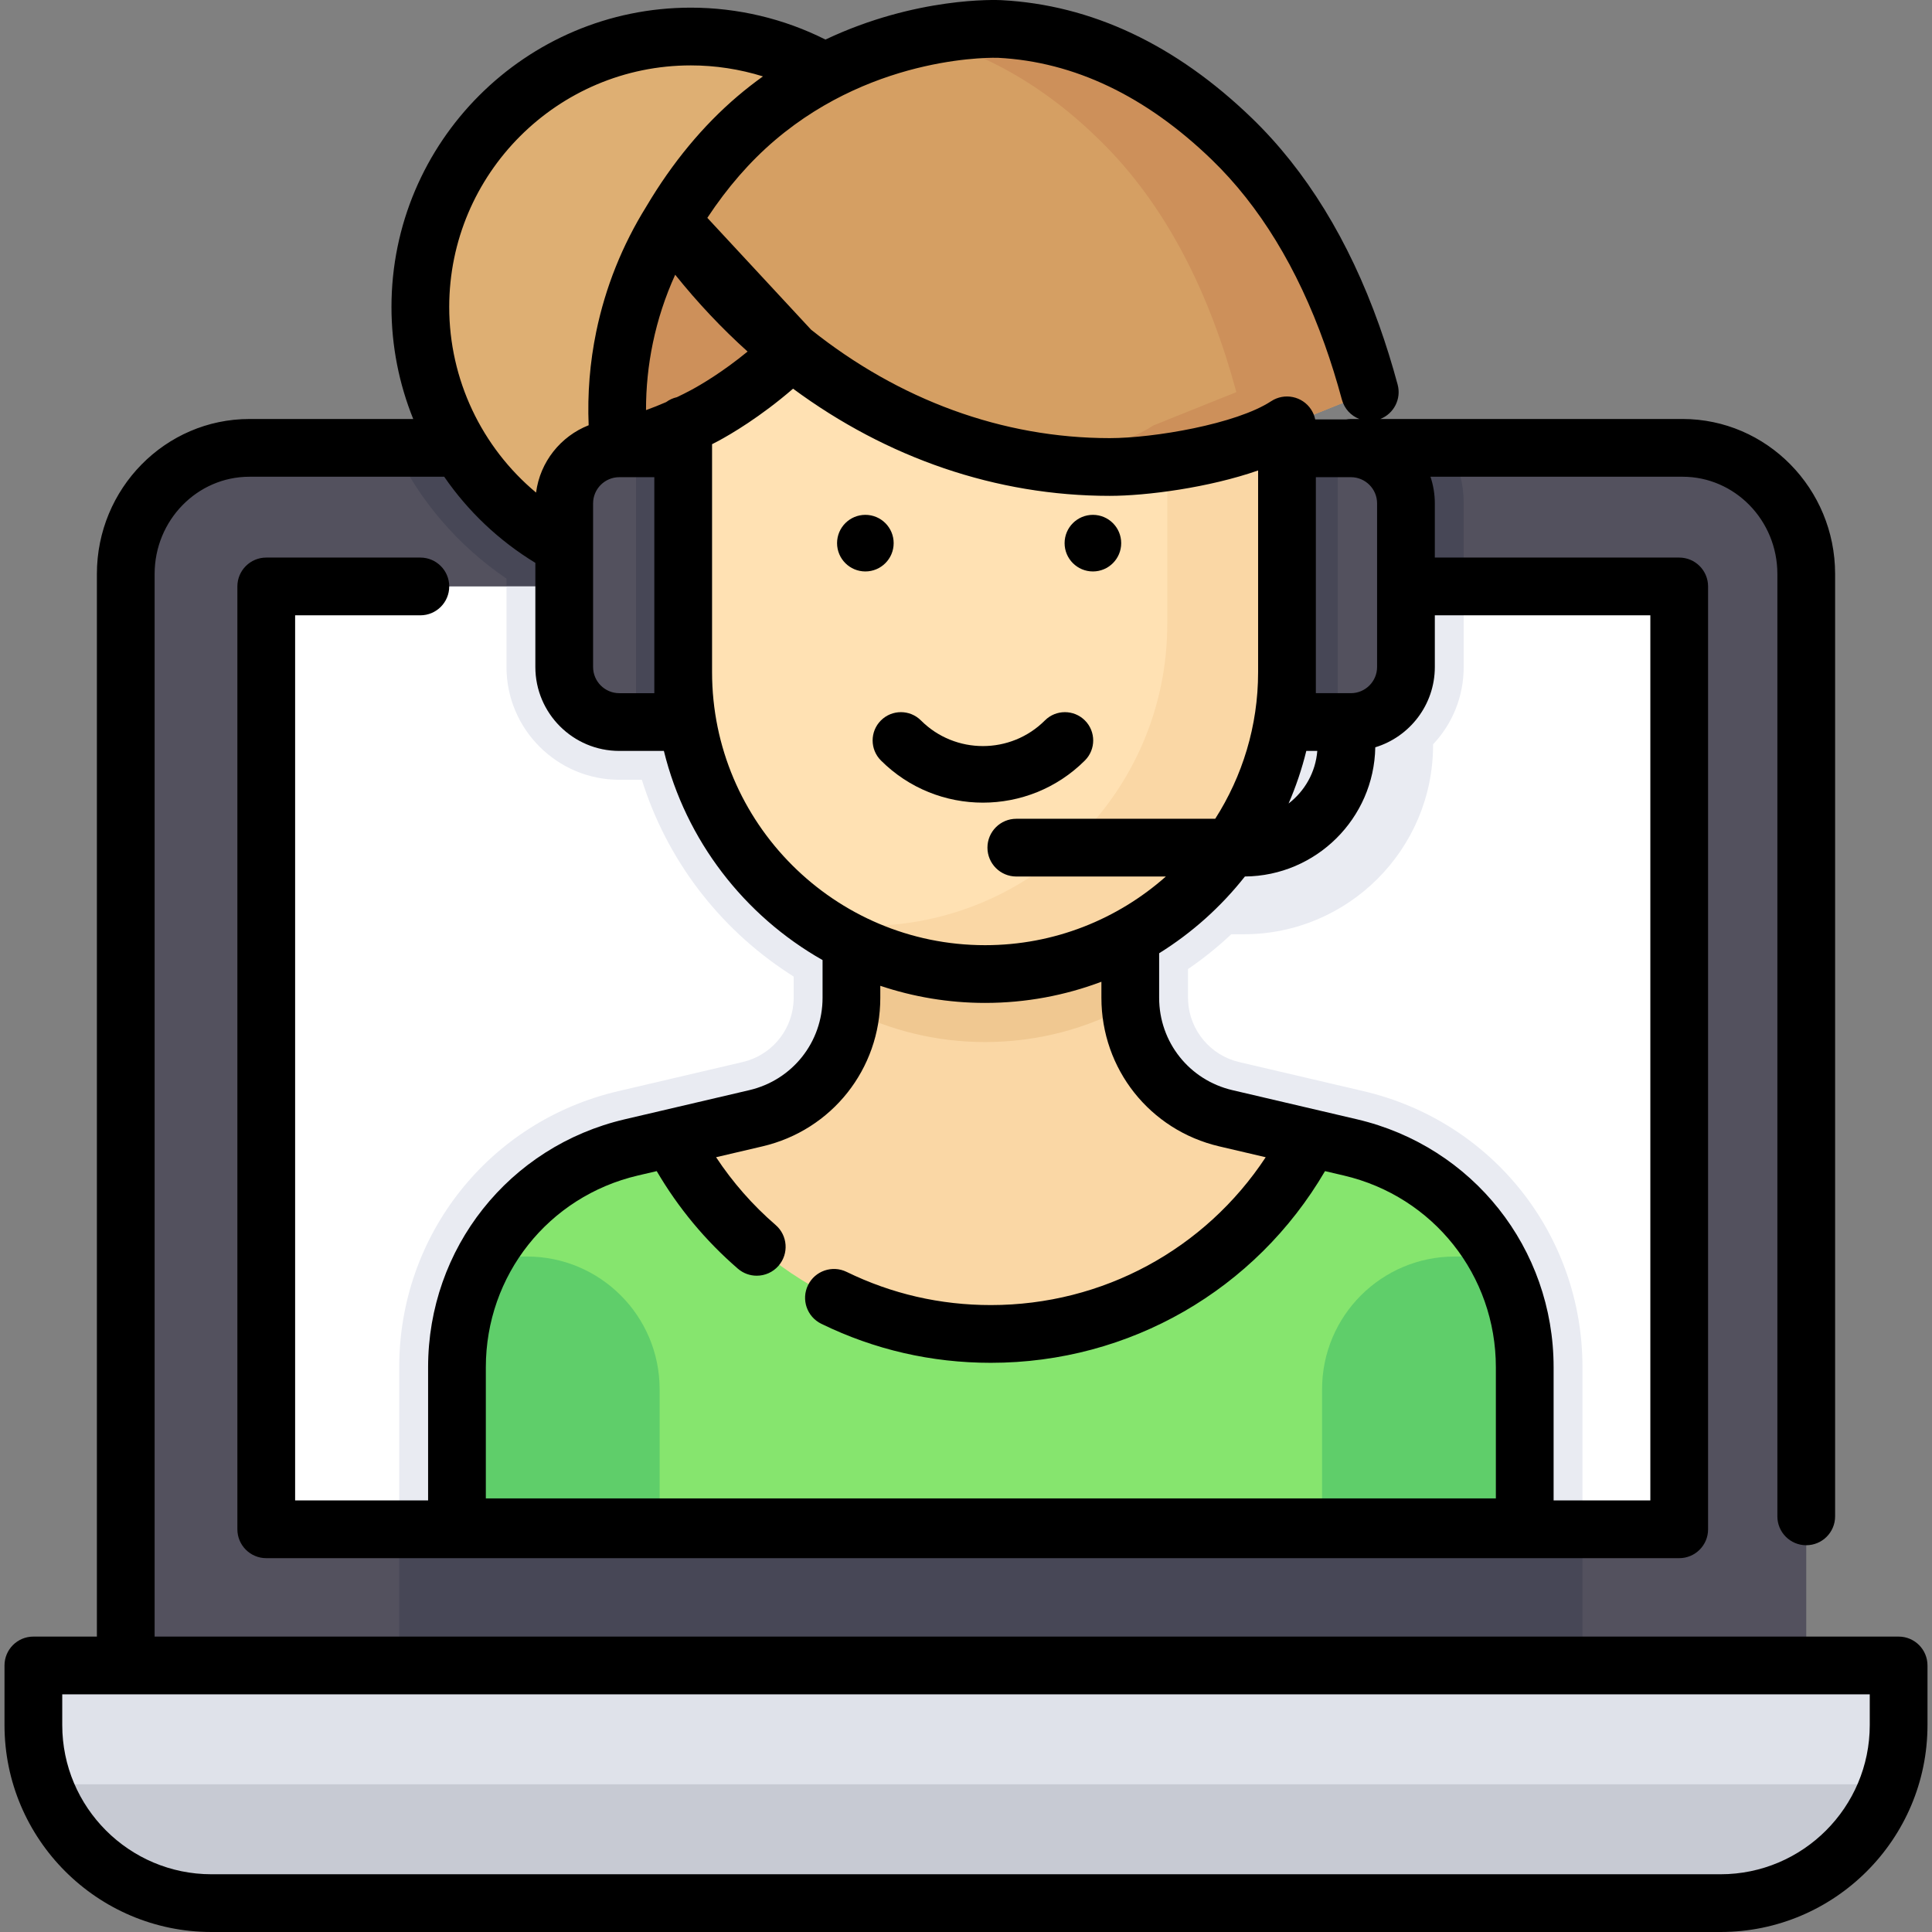 <?xml version="1.0" encoding="iso-8859-1"?>
<!-- Generator: Adobe Illustrator 19.0.0, SVG Export Plug-In . SVG Version: 6.00 Build 0)  -->
<svg version="1.1" id="Capa_1" xmlns="http://www.w3.org/2000/svg" xmlns:xlink="http://www.w3.org/1999/xlink" x="0px" y="0px"
	 viewBox="0 0 512 512" style="enable-background:new 0 0 512 512;" xml:space="preserve">
<rect x="0" y="0" width="512" height="512" fill="#808080" stroke="none"/>
<path style="fill:#53515E;" d="M478.673,443.719V152.102c0-18.453-14.672-33.413-32.772-33.413H66.099
	c-18.099,0-32.772,14.959-32.772,33.413v291.422"/>
<path style="fill:#474756;" d="M210.314,265.217l-0.006,0.102c-0.018,0.3-0.04,0.598-0.073,0.913
	c-0.76,7.404-6.145,13.519-13.398,15.217l-33.019,7.726c-34.162,7.993-58.021,38.079-58.021,73.164v79.026h313.575V362.34
	c0-35.084-23.858-65.17-58.02-73.164l-33.02-7.726c-7.499-1.755-13.036-8.348-13.465-16.029c-0.018-0.327-0.033-0.656-0.033-0.986
	l-0.001-7.618c4.054-2.774,7.885-5.856,11.471-9.228h3.32c27.655,0,50.154-22.499,50.154-50.153v-0.181
	c5.145-5.438,8.113-12.693,8.113-20.491v-43.366c0-5.343-1.413-10.361-3.879-14.706h-58.253v15.42h31.528v41.939h-16.226v2.082
	h-15.302c0,9.833-2.144,19.267-6.373,28.042c-0.474,0.984-1.04,2.067-1.731,3.311l-4.165,7.501h-0.272l-4.546,4.94
	c-4.787,5.202-10.343,9.558-16.511,12.949l-7.932,4.359v27.083l0.051,0.201c0.009,0.199,0.019,0.401,0.031,0.608
	c1.182,21.151,16.417,39.296,37.048,44.124l33.019,7.726c20.248,4.738,34.389,22.57,34.389,43.365v27.639H136.402v-27.639
	c0-20.795,14.141-38.627,34.388-43.365l33.02-7.726c19.959-4.67,34.776-21.504,36.868-41.872c0.078-0.748,0.136-1.499,0.185-2.342
	l-0.006,0.111l0.013-0.222c0.045-0.824,0.069-1.652,0.069-2.496v-24.061l-8.516-4.214c-0.62-0.306-1.235-0.618-1.842-0.943
	c-0.294-0.157-0.583-0.322-0.873-0.485l-0.302-0.17c-0.415-0.233-0.828-0.468-1.219-0.7c-0.407-0.242-0.814-0.486-1.202-0.727
	c-0.405-0.253-0.806-0.514-1.201-0.772c-18.427-12.017-29.427-32.289-29.427-54.228h-15.302v-2.082h-16.227v-40.535l-8.127-4.314
	c-6.114-3.246-11.458-7.509-15.88-12.51h-36.327c6.567,13.832,16.747,25.843,29.73,34.648v23.424c0,16.481,13.408,29.89,29.89,29.89
	h5.982c6.513,20.827,20.096,39.03,38.974,51.342c0.419,0.273,0.839,0.545,1.266,0.816v5.628
	C210.335,264.689,210.328,264.939,210.314,265.217z"/>
<path style="fill:#DFE2EA;" d="M299.69,441.364L299.69,441.364c-37.028,0-52.191,0-87.644,0l0,0H8.844v15.786
	c0,26.067,21.132,47.199,47.199,47.199h399.914c26.067,0,47.199-21.132,47.199-47.199v-15.786H299.69z"/>
<path style="fill:#C7CAD3;" d="M11.531,472.857c6.473,18.343,23.953,31.492,44.512,31.492h399.914
	c20.559,0,38.038-13.149,44.512-31.492H299.69c-37.028,0-52.191,0-87.644,0H11.531z"/>
<rect x="70.56" y="155.41" style="fill:#FFFFFF;" width="374.45" height="249.87"/>
<path style="fill:#E9EBF2;" d="M329.627,247.587c27.655,0,50.154-22.499,50.154-50.153v-0.181
	c5.145-5.438,8.113-12.693,8.113-20.491v-21.348H357.29v20.634h-16.226v2.082h-15.302c0,9.833-2.144,19.267-6.373,28.042
	c-0.474,0.984-1.04,2.067-1.731,3.311l-4.165,7.501h-0.272l-4.546,4.94c-4.787,5.202-10.343,9.558-16.511,12.949l-7.932,4.359
	v27.083l0.051,0.201c0.009,0.199,0.019,0.401,0.031,0.608c1.182,21.151,16.417,39.296,37.048,44.124l33.019,7.726
	c20.248,4.738,34.389,22.57,34.389,43.365v27.639H136.402v-27.639c0-20.795,14.141-38.627,34.388-43.365l33.02-7.726
	c19.959-4.67,34.776-21.504,36.868-41.872c0.078-0.748,0.136-1.499,0.185-2.342l-0.006,0.111l0.013-0.222
	c0.045-0.824,0.069-1.652,0.069-2.496v-24.061l-8.516-4.214c-0.62-0.306-1.235-0.618-1.842-0.943
	c-0.294-0.157-0.583-0.322-0.873-0.485l-0.302-0.17c-0.415-0.233-0.828-0.468-1.219-0.7c-0.407-0.242-0.814-0.486-1.202-0.727
	c-0.405-0.253-0.806-0.514-1.201-0.772c-18.427-12.017-29.427-32.289-29.427-54.228h-15.302v-2.082h-16.227V155.41h-30.604v21.348
	c0,16.481,13.408,29.89,29.89,29.89h5.982c6.513,20.827,20.096,39.03,38.974,51.342c0.419,0.273,0.839,0.545,1.266,0.816v5.628
	c0,0.251-0.007,0.501-0.021,0.78l-0.006,0.102c-0.018,0.3-0.04,0.598-0.073,0.913c-0.76,7.404-6.145,13.519-13.398,15.217
	l-33.019,7.726c-34.162,7.993-58.021,38.079-58.021,73.164v42.94h313.575v-42.94c0-35.084-23.858-65.17-58.02-73.164l-33.02-7.726
	c-7.499-1.755-13.036-8.348-13.465-16.029c-0.018-0.327-0.033-0.656-0.033-0.986l-0.001-7.618c4.054-2.774,7.885-5.856,11.471-9.228
	h3.322V247.587z"/>
<circle style="fill:#DEAF73;" cx="183.08" cy="81.37" r="71.69"/>
<path style="fill:#86E56E;" d="M357.866,304.074l-10.629-2.487H177.935l-10.63,2.487c-27.065,6.333-46.205,30.469-46.205,58.265
	v42.94h282.971v-42.941C404.071,334.543,384.931,310.407,357.866,304.074z"/>
<path style="fill:#FAD7A5;" d="M262.586,353.508c36.95,0,68.948-21.114,84.651-51.921l-22.389-5.239
	c-14.828-3.469-25.314-16.693-25.314-31.921v-37.429h-73.896v37.429c0,15.228-10.486,28.451-25.314,31.921l-22.389,5.239
	C193.638,332.395,225.636,353.508,262.586,353.508z"/>
<path style="fill:#F0C891;" d="M299.533,264.427v-37.429h-73.896v37.429c0,1.136-0.066,2.26-0.18,3.37
	c10.724,5.339,22.807,8.358,35.6,8.358l0,0c13.972,0,27.102-3.59,38.533-9.885C299.557,265.66,299.533,265.046,299.533,264.427z"/>
<path style="fill:#FFE1B3;" d="M261.058,258.133L261.058,258.133c-44.185,0-80.004-35.819-80.004-80.004v-65.407
	c0-44.185,35.819-80.004,80.004-80.004l0,0c44.185,0,80.004,35.819,80.004,80.004v65.407
	C341.063,222.314,305.244,258.133,261.058,258.133z"/>
<path style="fill:#FAD7A5;" d="M274.358,33.839c21.113,14.403,34.979,38.645,34.979,66.132v65.407
	c0,44.185-35.819,80.004-80.004,80.004l0,0c-4.534,0-8.972-0.397-13.3-1.121c12.827,8.75,28.326,13.873,45.025,13.873l0,0
	c44.185,0,80.004-35.819,80.004-80.004v-65.407C341.063,73.07,312.21,40.175,274.358,33.839z"/>
<g>
	<rect x="163.55" y="106.53" style="fill:#CD905A;" width="17.503" height="30.944"/>
	<path style="fill:#CD905A;" d="M177.857,58.639c-4.044,6.478-9.473,16.915-12.347,30.763c-2.492,12.01-2.175,22.309-1.397,29.404
		c9.734-2.402,17.33-5.841,22.593-8.67c2.077-1.116,12.343-6.734,23.052-17.108l0,0L177.857,58.639z"/>
</g>
<path style="fill:#D59F63;" d="M363.002,103.913c-6.813-25.238-18.125-49.27-36.527-67.069c-5.965-5.769-28.378-27.45-61.552-29.164
	c0,0-34.616-1.788-64.506,23.647c-9.018,7.674-16.443,16.977-22.561,27.313c27.821,39.805,69.559,65.118,116.227,65.118
	c11.493,0,35.505-3.505,46.979-11.035L363.002,103.913z"/>
<path style="fill:#CD905A;" d="M326.475,36.844c-5.965-5.769-28.379-27.45-61.552-29.164c0,0-8.392-0.426-20.471,2.166
	c24.956,5.999,41.646,22.14,46.669,26.999c18.401,17.8,29.714,41.831,36.527,67.069l-21.939,8.809
	c-7.285,4.781-19.622,7.937-30.602,9.606c6.218,0.932,12.548,1.429,18.977,1.429c11.493,0,35.505-3.505,46.979-11.035l21.939-8.809
	C356.189,78.675,344.876,54.643,326.475,36.844z"/>
<path style="fill:#53515E;" d="M358.003,191.349h-16.941v-72.543h16.941c8.057,0,14.588,6.531,14.588,14.588v43.366
	C372.591,184.818,366.06,191.349,358.003,191.349z"/>
<rect x="341.06" y="118.81" style="fill:#474756;" width="13.465" height="72.54"/>
<path style="fill:#53515E;" d="M164.113,118.807h16.941v72.543h-16.941c-8.057,0-14.588-6.531-14.588-14.588v-43.366
	C149.525,125.338,156.057,118.807,164.113,118.807z"/>
<rect x="168.56" y="118.81" style="fill:#474756;" width="12.497" height="72.54"/>
<g>
	<path style="fill:#5FCE6A;" d="M139.647,332.993h-10.852c-4.921,8.735-7.695,18.773-7.695,29.345v42.94h53.706v-37.127
		C174.806,348.734,159.065,332.993,139.647,332.993z"/>
	<path style="fill:#5FCE6A;" d="M385.524,332.993c-19.418,0-35.159,15.741-35.159,35.159v37.127h53.706v-42.941
		c0-10.572-2.775-20.61-7.695-29.345L385.524,332.993L385.524,332.993z"/>
</g>
<path d="M503.156,433.713H40.978V152.102c0-14.205,11.269-25.762,25.121-25.762h51.622c6.257,9.096,14.439,16.911,24.154,22.823
	v27.599c0,12.262,9.977,22.239,22.24,22.239h11.821c5.818,23.723,21.314,43.672,42.052,55.426v10.001
	c0,11.734-7.98,21.797-19.406,24.471l-33.018,7.726c-30.684,7.179-52.113,34.202-52.113,65.714v35.29h-35.24V163.065h33.187
	c4.226,0,7.651-3.426,7.651-7.651s-3.425-7.651-7.651-7.651h-40.84c-4.226,0-7.651,3.425-7.651,7.651v249.865
	c0,4.225,3.425,7.651,7.651,7.651h374.451c4.226,0,7.651-3.425,7.651-7.651V155.414c0-4.225-3.425-7.651-7.651-7.651h-64.766
	v-14.368c0-2.466-0.409-4.836-1.154-7.055h66.812c13.851,0,25.121,11.557,25.121,25.762v249.75c0,4.225,3.425,7.651,7.651,7.651
	s7.651-3.426,7.651-7.651v-249.75c0-22.643-18.133-41.064-40.423-41.064h-80.115c3.594-1.399,5.631-5.31,4.603-9.118
	c-1.466-5.434-3.119-10.739-4.911-15.768c-8.026-22.512-19.359-40.952-33.682-54.807c-20.197-19.537-42.563-30.07-66.478-31.306
	c-1.166-0.058-22.456-0.955-46.566,10.446c-10.998-5.537-23.278-8.455-35.67-8.455c-43.747,0-79.337,35.59-79.337,79.337
	c0,10.347,2.021,20.391,5.765,29.672H66.099c-22.289,0-40.423,18.421-40.423,41.064v281.611H8.844c-4.226,0-7.651,3.425-7.651,7.651
	v15.786c0,30.244,24.606,54.85,54.85,54.85h399.914c30.244,0,54.85-24.606,54.85-54.85v-15.786
	C510.807,437.139,507.382,433.713,503.156,433.713z M183.085,103.398c-1.214,0.652-2.45,1.265-3.697,1.861
	c-1.051,0.234-2.017,0.685-2.856,1.302c-1.751,0.76-3.525,1.475-5.331,2.124c-0.013-5.951,0.589-11.885,1.801-17.728
	c1.303-6.277,3.293-12.347,5.93-18.153c5.969,7.44,12.387,14.24,19.188,20.359C191.433,98.653,185.658,102.014,183.085,103.398z
	 M173.403,183.699h-9.29c-3.825,0-6.938-3.112-6.938-6.937v-43.366c0-3.825,3.112-6.937,6.938-6.937h9.29v51.671V183.699z
	 M188.705,178.129v-59.322v-1.091c0.542-0.279,1.087-0.551,1.624-0.839c3.31-1.78,11.137-6.348,19.842-13.87
	c24.898,18.385,53.835,28.402,83.912,28.402c9.74,0,26.252-2.166,39.329-6.729v53.45c0,14.294-4.183,27.621-11.365,38.854h-52.712
	c-4.226,0-7.651,3.426-7.651,7.651s3.425,7.651,7.651,7.651h39.631c-12.771,11.311-29.546,18.197-47.907,18.197
	C221.162,250.483,188.705,218.025,188.705,178.129z M358.003,126.458c3.825,0,6.938,3.112,6.938,6.937v43.366
	c0,3.825-3.112,6.937-6.938,6.937h-9.289v-5.569v-51.671C348.714,126.458,358.003,126.458,358.003,126.458z M346.183,199h2.914
	c-0.453,5.674-3.336,10.66-7.609,13.937C343.429,208.471,345.003,203.814,346.183,199z M128.751,362.339
	c0-24.367,16.571-45.263,40.298-50.815l4.988-1.167c5.699,9.735,12.904,18.42,21.508,25.857c1.447,1.25,3.227,1.862,5,1.862
	c2.145,0,4.279-0.898,5.791-2.648c2.764-3.197,2.412-8.029-0.785-10.792c-6.109-5.28-11.38-11.305-15.782-17.961l12.299-2.878
	c18.382-4.302,31.221-20.492,31.221-39.371v-3.178c8.733,2.926,18.065,4.535,27.771,4.535c10.845,0,21.229-1.994,30.824-5.61v4.254
	c0,18.879,12.839,35.069,31.221,39.371l12.319,2.883c-16.079,24.384-43.173,39.176-72.839,39.176
	c-13.41,0-26.269-2.959-38.222-8.794c-3.795-1.852-8.378-0.278-10.231,3.519c-1.854,3.797-0.279,8.378,3.519,10.232
	c14.061,6.864,29.178,10.345,44.934,10.345c36.759,0,70.154-19.321,88.557-50.801l4.981,1.165
	c23.727,5.551,40.297,26.447,40.297,50.815v34.753H128.751V362.339z M437.358,163.065v234.563h-25.636v-35.29
	c0-31.512-21.43-58.535-52.112-65.714l-33.019-7.726c-11.427-2.674-19.406-12.737-19.406-24.471v-11.805
	c8.712-5.415,16.401-12.317,22.728-20.344c18.883-0.153,34.226-15.396,34.551-34.237c9.122-2.775,15.78-11.263,15.78-21.279v-13.697
	L437.358,163.065L437.358,163.065z M264.529,15.321c20.113,1.039,39.165,10.131,56.627,27.022
	c12.618,12.205,22.68,28.673,29.909,48.947c1.658,4.651,3.189,9.569,4.551,14.617c0.659,2.443,2.433,4.28,4.623,5.132h-2.234
	c-0.442,0-0.872,0.046-1.294,0.118h-8.163c-0.191-0.912-0.545-1.805-1.087-2.632c-2.318-3.534-7.062-4.516-10.595-2.199
	c-9.234,6.06-31.141,9.781-42.782,9.781c-28.468,0-55.883-10.17-79.143-28.742l-27.488-29.632
	c5.298-8.038,11.308-14.95,17.924-20.58C232.433,14.128,264.231,15.306,264.529,15.321z M183.082,17.331
	c6.496,0,12.949,0.997,19.105,2.914c-2.256,1.623-4.503,3.362-6.727,5.254c-9.149,7.785-17.249,17.568-24.083,29.073
	c-0.003,0.005-0.007,0.01-0.011,0.015c-0.012,0.02-0.023,0.04-0.035,0.06c-0.019,0.032-0.039,0.062-0.058,0.094
	c-0.004,0.007-0.007,0.015-0.011,0.023c-6.35,10.217-10.807,21.345-13.242,33.083c-1.697,8.181-2.363,16.511-2.019,24.847
	c-7.41,2.915-12.886,9.694-13.936,17.845c-14.427-12.041-23.017-29.972-23.017-49.174C119.047,46.057,147.773,17.331,183.082,17.331
	z M495.505,457.15c0,21.807-17.741,39.548-39.548,39.548H56.043c-21.807,0-39.548-17.741-39.548-39.548v-8.135h479.01V457.15z"/>
<circle cx="229.33" cy="143.94" r="7.5"/>
<circle cx="289.63" cy="143.94" r="7.5"/>
<path d="M260.482,212.71c-9.789,0-19.578-3.726-27.031-11.179c-2.929-2.929-2.929-7.678,0-10.606c2.93-2.929,7.678-2.929,10.607,0
	c9.055,9.057,23.793,9.057,32.848,0c2.93-2.929,7.678-2.929,10.607,0s2.929,7.678,0,10.606
	C280.06,208.984,270.271,212.71,260.482,212.71z"/>
<g>
</g>
<g>
</g>
<g>
</g>
<g>
</g>
<g>
</g>
<g>
</g>
<g>
</g>
<g>
</g>
<g>
</g>
<g>
</g>
<g>
</g>
<g>
</g>
<g>
</g>
<g>
</g>
<g>
</g>
</svg>
